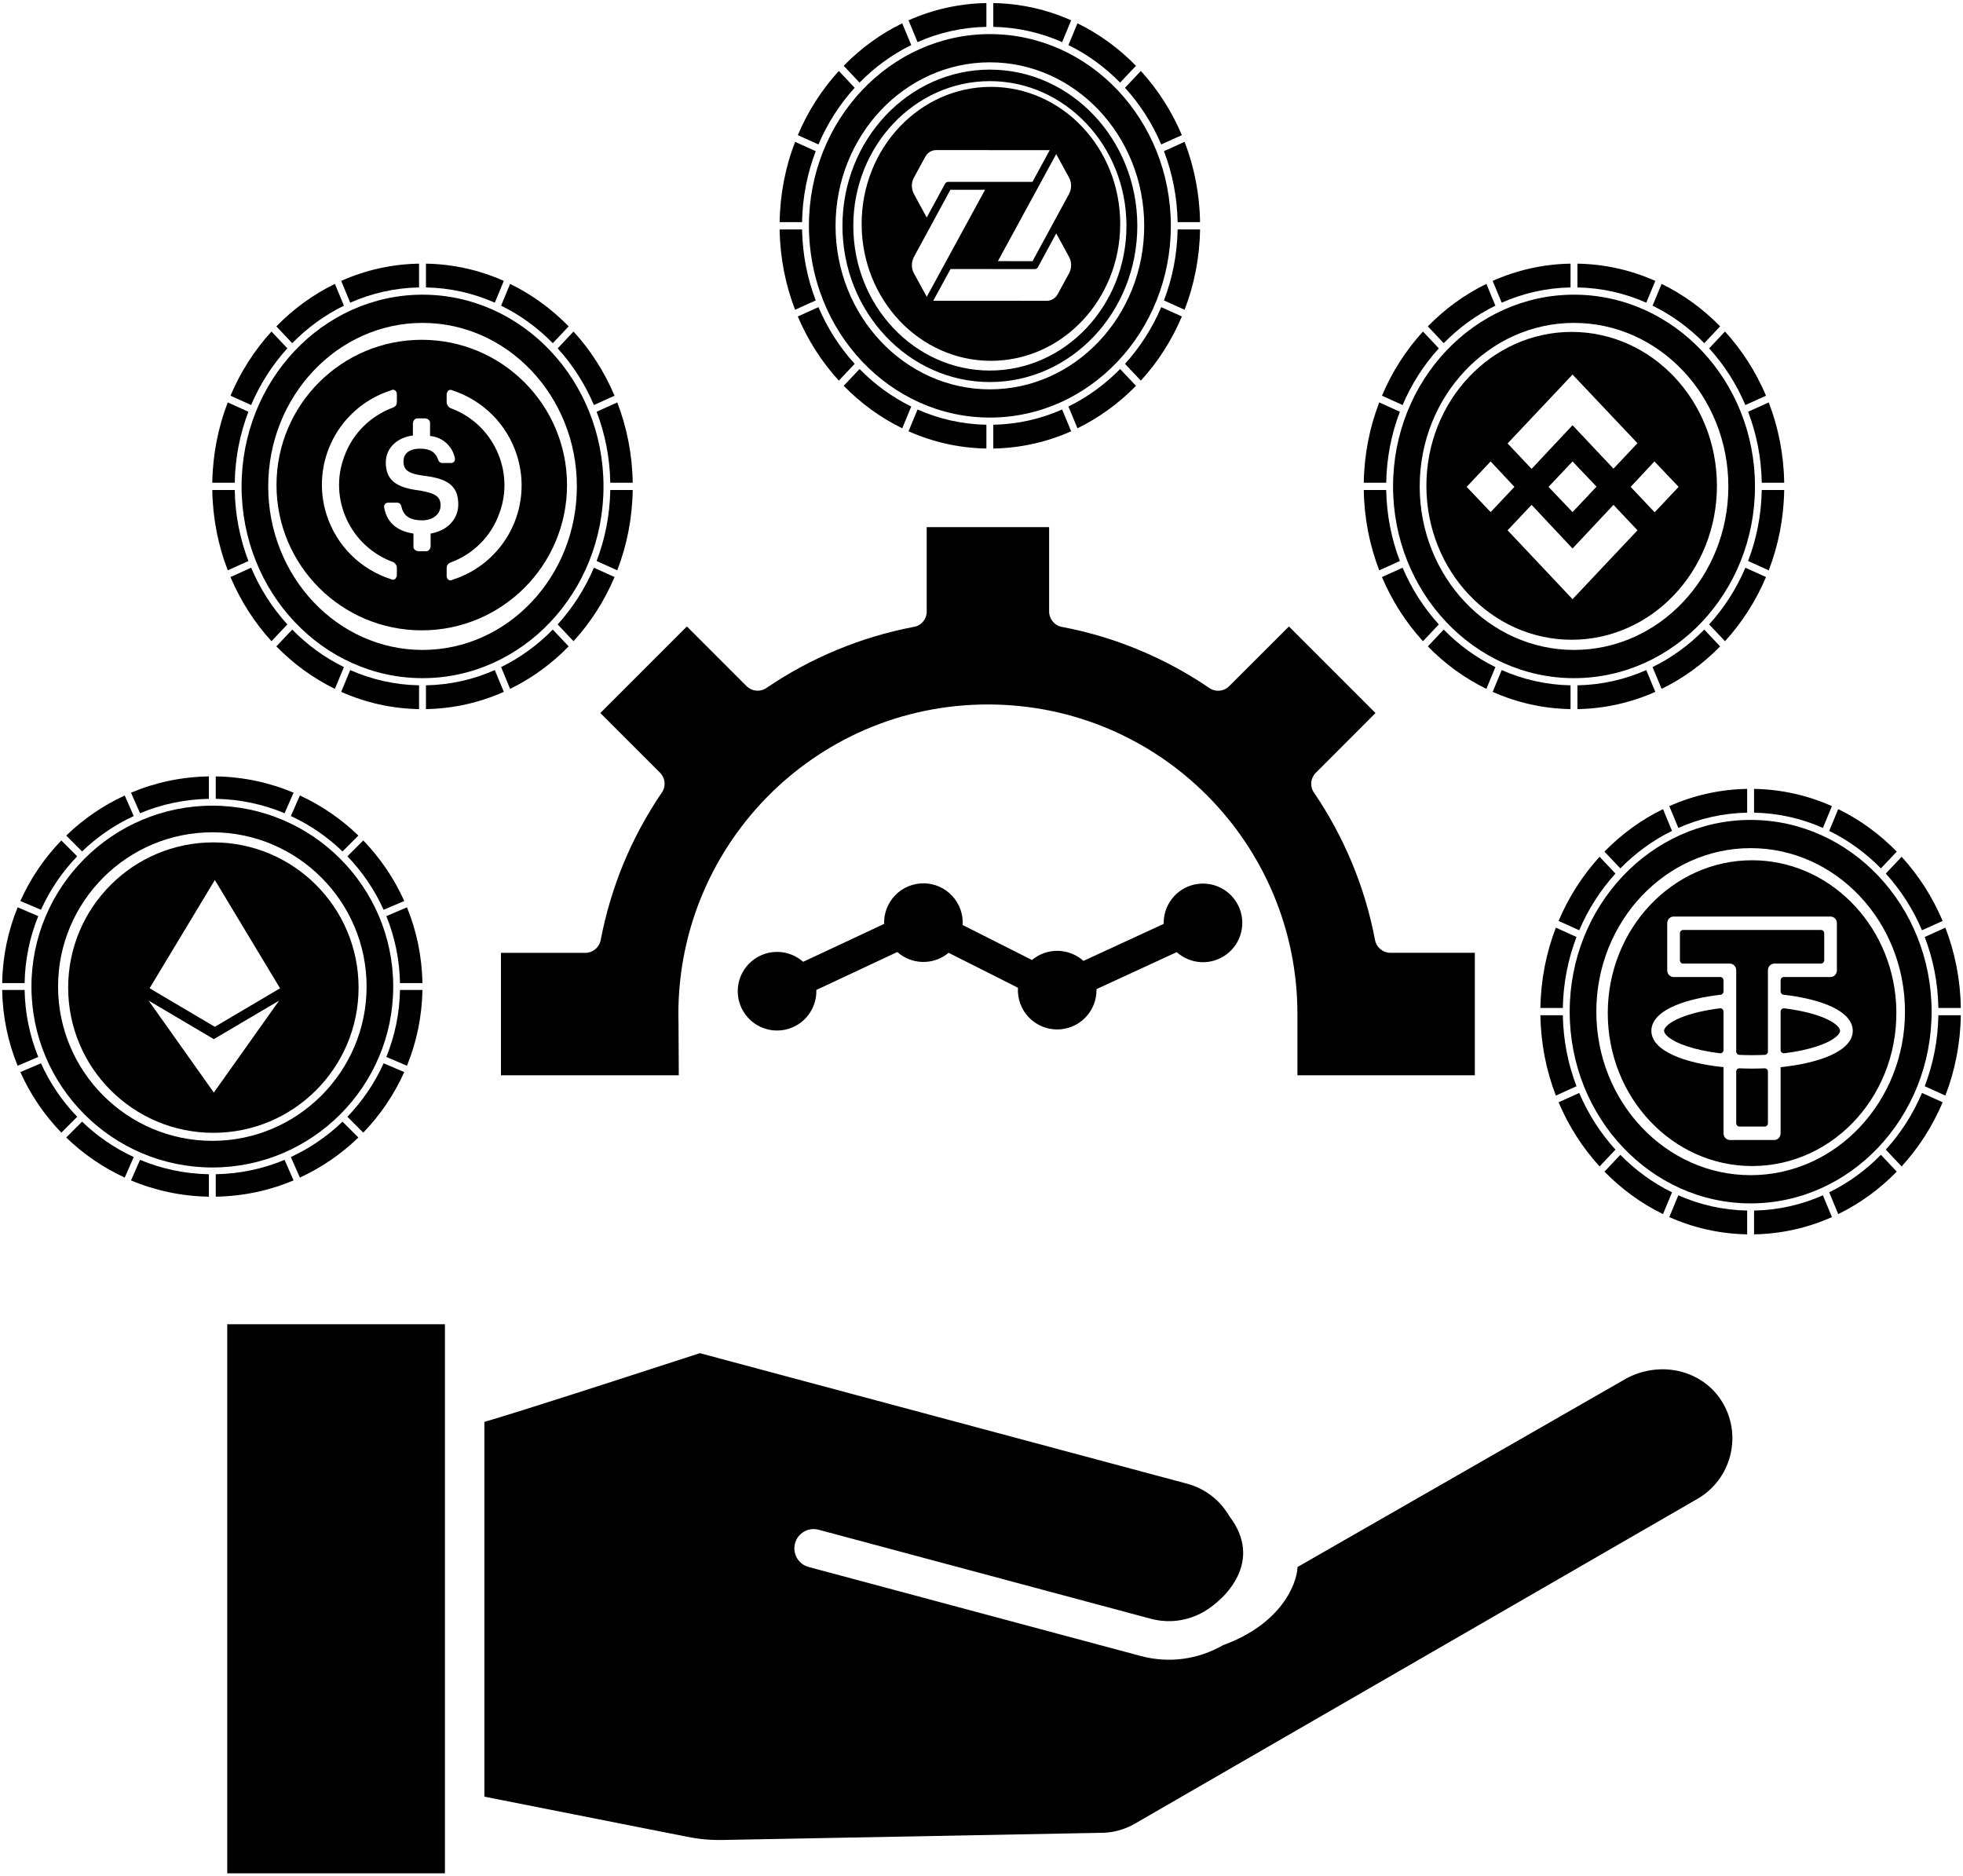 <svg width="451" height="431" viewBox="0 0 451 431" fill="none" xmlns="http://www.w3.org/2000/svg">
<path d="M111.286 412.749V326.653C120.088 324.083 142.153 316.913 154.559 312.888L154.953 312.76C157.379 311.97 159.545 311.264 160.799 310.865L272.734 340.853C276.854 341.961 280.31 344.62 282.467 348.349C290.253 358.545 281.797 367.204 276.596 370.259C272.867 372.408 268.539 372.983 264.419 371.883L188.077 351.428C185.722 350.8 183.285 352.196 182.657 354.559C182.022 356.922 183.425 359.352 185.788 359.987L262.122 380.442C268.532 382.155 275.244 381.262 281.027 377.931C294.313 373.099 297.954 363.955 298.114 359.987L373.769 316.61C381.848 312.386 391.558 314.926 395.871 322.392C400.294 330.065 397.658 339.908 389.993 344.332L260.793 418.923C258.326 420.355 255.52 421.116 252.655 421.057C252.611 421.057 252.567 421.057 252.522 421.064L166.182 422.696C163.221 422.755 160.71 422.526 157.801 421.95L111.286 412.749Z" fill="black"/>
<path d="M102.224 430.362V304.219H52.209V430.362H102.224Z" fill="black"/>
<path d="M203.128 212.25L184.528 220.96L184.526 220.962C182.972 219.581 180.989 218.779 178.912 218.69C176.835 218.601 174.791 219.232 173.125 220.476C171.459 221.719 170.273 223.5 169.768 225.516C169.262 227.533 169.468 229.662 170.35 231.545C171.232 233.427 172.736 234.948 174.609 235.85C176.483 236.751 178.609 236.98 180.631 236.495C182.653 236.011 184.446 234.844 185.707 233.191C186.968 231.538 187.62 229.501 187.554 227.423L206.153 218.709C207.772 220.148 209.853 220.957 212.018 220.989C214.183 221.022 216.288 220.275 217.948 218.885L233.877 226.92C233.803 228.137 233.976 229.356 234.385 230.504C234.795 231.652 235.433 232.705 236.261 233.6C237.088 234.495 238.088 235.213 239.201 235.711C240.313 236.209 241.515 236.476 242.734 236.497C243.952 236.519 245.163 236.293 246.292 235.834C247.421 235.375 248.445 234.692 249.303 233.826C250.162 232.961 250.836 231.93 251.285 230.797C251.734 229.664 251.95 228.452 251.918 227.234L270.352 218.734C271.898 220.123 273.876 220.936 275.952 221.036C278.028 221.136 280.075 220.517 281.748 219.283C283.421 218.05 284.616 216.277 285.134 214.263C285.651 212.25 285.458 210.121 284.588 208.233C283.717 206.346 282.222 204.816 280.355 203.903C278.488 202.99 276.363 202.749 274.339 203.22C272.315 203.691 270.515 204.847 269.243 206.491C267.972 208.135 267.306 210.167 267.359 212.245L248.925 220.747C247.309 219.295 245.222 218.474 243.05 218.436C240.877 218.398 238.763 219.144 237.096 220.539L221.168 212.504C221.242 211.285 221.068 210.063 220.657 208.913C220.245 207.763 219.605 206.709 218.774 205.814C217.943 204.918 216.94 204.201 215.824 203.704C214.708 203.208 213.502 202.943 212.281 202.926C211.06 202.909 209.848 203.14 208.718 203.604C207.589 204.069 206.565 204.758 205.709 205.629C204.854 206.501 204.184 207.537 203.74 208.675C203.296 209.813 203.088 211.029 203.128 212.25Z" fill="black"/>
<path d="M338.841 247.024H319.446H298.084V232.97C298.084 193.846 266.435 161.838 226.97 161.838C186.758 161.838 154.786 195.03 155.886 234.938L155.952 247.024H115.1V218.898H134.494C136.175 218.898 137.682 217.696 138.005 215.968C139.177 209.844 140.959 203.929 143.28 198.301C145.624 192.656 148.536 187.279 151.927 182.262C153.028 180.85 152.926 178.817 151.64 177.513L137.927 163.8L157.812 143.915L171.525 157.628C172.733 158.83 174.629 159.034 176.088 158.053C181.16 154.596 186.602 151.648 192.313 149.291C197.857 146.983 203.688 145.225 209.741 144.053C211.523 143.849 212.91 142.342 212.91 140.494V121.099H241.036V140.488C241.036 142.187 242.244 143.694 243.955 144.017C250.091 145.171 256.011 146.953 261.621 149.291C267.279 151.636 272.637 154.53 277.673 157.939C279.078 159.022 281.117 158.938 282.403 157.634L296.134 143.921L316.02 163.806L302.306 177.537C301.104 178.727 300.883 180.641 301.882 182.082C308.813 192.267 313.609 203.779 315.918 215.968C316.241 217.63 317.682 218.886 319.446 218.886H338.841V247.024Z" fill="black"/>
<path fill-rule="evenodd" clip-rule="evenodd" d="M49.021 193.522C67.446 193.522 82.382 208.458 82.382 226.883C82.382 245.308 67.446 260.244 49.021 260.244C30.596 260.244 15.66 245.308 15.66 226.883C15.66 208.458 30.596 193.522 49.021 193.522ZM49.128 238.724L34.147 229.874L49.129 250.995L64.125 229.874L49.128 238.724ZM34.371 227.032L49.359 202.161L64.343 227.04L49.357 235.891L34.371 227.032Z" fill="black"/>
<path d="M30.727 187.468L28.656 182.749C23.658 185.049 19.12 188.176 15.214 191.957L18.857 195.6C22.313 192.268 26.318 189.507 30.727 187.468Z" fill="black"/>
<path d="M5.654 227.43H0.5C0.6 233.577 1.85 239.447 4.051 244.836L8.792 242.815C6.857 238.048 5.752 232.861 5.654 227.43Z" fill="black"/>
<path d="M8.792 210.462L4.051 208.441C1.85 213.83 0.6 219.699 0.5 225.847H5.654C5.752 220.415 6.857 215.229 8.792 210.462Z" fill="black"/>
<path d="M9.416 244.27L4.675 246.29C6.993 251.472 10.196 256.173 14.095 260.2L17.737 256.557C14.3 252.993 11.473 248.843 9.416 244.27Z" fill="black"/>
<path d="M18.857 257.676L15.214 261.319C19.12 265.101 23.659 268.227 28.656 270.527L30.727 265.808C26.318 263.769 22.313 261.009 18.857 257.676Z" fill="black"/>
<path d="M78.694 195.6L82.337 191.957C78.431 188.176 73.892 185.049 68.895 182.749L66.825 187.468C71.233 189.507 75.239 192.268 78.694 195.6Z" fill="black"/>
<path d="M47.984 183.516V178.362C41.657 178.465 35.619 179.779 30.102 182.101L32.174 186.823C37.056 184.779 42.392 183.618 47.984 183.516Z" fill="black"/>
<path d="M88.135 209.006L92.876 206.986C90.558 201.804 87.355 197.103 83.457 193.077L79.814 196.719C83.251 200.284 86.078 204.434 88.135 209.006Z" fill="black"/>
<path d="M91.898 225.847H97.052C96.952 219.7 95.702 213.83 93.501 208.441L88.759 210.462C90.695 215.229 91.799 220.415 91.898 225.847Z" fill="black"/>
<path d="M67.45 182.101C61.932 179.779 55.895 178.465 49.568 178.362V183.516C55.159 183.618 60.495 184.779 65.378 186.823L67.45 182.101Z" fill="black"/>
<path d="M30.102 271.175C35.619 273.498 41.657 274.812 47.984 274.914V269.76C42.393 269.658 37.057 268.497 32.174 266.454L30.102 271.175Z" fill="black"/>
<path d="M17.737 196.719L14.095 193.077C10.196 197.104 6.993 201.804 4.675 206.986L9.416 209.006C11.473 204.434 14.3 200.284 17.737 196.719Z" fill="black"/>
<path d="M49.568 269.76V274.914C55.895 274.811 61.933 273.497 67.45 271.175L65.378 266.454C60.495 268.497 55.159 269.658 49.568 269.76Z" fill="black"/>
<path d="M88.759 242.815L93.501 244.835C95.701 239.447 96.952 233.577 97.052 227.43H91.898C91.799 232.861 90.695 238.048 88.759 242.815Z" fill="black"/>
<path d="M79.814 256.557L83.457 260.2C87.355 256.172 90.558 251.472 92.876 246.29L88.135 244.27C86.078 248.843 83.251 252.993 79.814 256.557Z" fill="black"/>
<path d="M66.825 265.808L68.895 270.527C73.893 268.227 78.431 265.101 82.337 261.319L78.694 257.676C75.239 261.009 71.233 263.769 66.825 265.808Z" fill="black"/>
<path d="M90.343 226.647C90.343 203.732 71.7 185.089 48.785 185.089C25.869 185.089 7.226 203.732 7.226 226.647C7.226 249.562 25.869 268.206 48.785 268.206C71.7 268.206 90.343 249.562 90.343 226.647ZM48.785 262.089C29.241 262.089 13.342 246.189 13.342 226.646C13.342 207.104 29.241 191.205 48.785 191.205C68.328 191.205 84.227 207.105 84.227 226.647C84.227 246.19 68.327 262.089 48.785 262.089Z" fill="black"/>
<path d="M384.148 190.882L382.076 185.881C377.076 188.319 372.536 191.633 368.629 195.64L372.273 199.501C375.73 195.97 379.737 193.044 384.148 190.882Z" fill="black"/>
<path d="M359.064 233.238H353.908C354.008 239.754 355.258 245.975 357.46 251.686L362.204 249.545C360.267 244.491 359.163 238.994 359.064 233.238Z" fill="black"/>
<path d="M362.204 215.253L357.46 213.112C355.258 218.823 354.008 225.044 353.908 231.56H359.064C359.163 225.803 360.267 220.306 362.204 215.253Z" fill="black"/>
<path d="M362.828 251.086L358.085 253.228C360.404 258.72 363.608 263.702 367.508 267.97L371.153 264.109C367.714 260.332 364.886 255.933 362.828 251.086Z" fill="black"/>
<path d="M372.273 265.296L368.629 269.157C372.536 273.165 377.077 276.479 382.076 278.916L384.148 273.915C379.737 271.753 375.73 268.828 372.273 265.296Z" fill="black"/>
<path d="M432.135 199.501L435.779 195.64C431.872 191.633 427.331 188.319 422.332 185.881L420.26 190.882C424.671 193.044 428.679 195.97 432.135 199.501Z" fill="black"/>
<path d="M401.412 186.694V181.231C395.082 181.34 389.042 182.733 383.523 185.194L385.596 190.198C390.479 188.033 395.818 186.802 401.412 186.694Z" fill="black"/>
<path d="M441.58 213.711L446.323 211.569C444.004 206.077 440.8 201.095 436.899 196.827L433.255 200.688C436.694 204.466 439.522 208.865 441.58 213.711Z" fill="black"/>
<path d="M445.344 231.56H450.5C450.4 225.045 449.15 218.823 446.948 213.112L442.204 215.253C444.141 220.306 445.246 225.803 445.344 231.56Z" fill="black"/>
<path d="M420.886 185.194C415.366 182.733 409.326 181.34 402.997 181.231V186.694C408.59 186.802 413.929 188.033 418.813 190.198L420.886 185.194Z" fill="black"/>
<path d="M383.523 279.603C389.042 282.065 395.082 283.458 401.412 283.566V278.103C395.819 277.996 390.48 276.765 385.596 274.599L383.523 279.603Z" fill="black"/>
<path d="M371.153 200.688L367.508 196.827C363.608 201.096 360.404 206.077 358.085 211.569L362.828 213.711C364.886 208.865 367.714 204.466 371.153 200.688Z" fill="black"/>
<path d="M402.997 278.103V283.566C409.327 283.457 415.367 282.064 420.886 279.603L418.813 274.599C413.929 276.765 408.59 277.996 402.997 278.103Z" fill="black"/>
<path d="M442.204 249.544L446.948 251.686C449.149 245.974 450.4 239.753 450.5 233.237H445.344C445.246 238.994 444.141 244.491 442.204 249.544Z" fill="black"/>
<path d="M433.255 264.109L436.899 267.97C440.8 263.702 444.004 258.72 446.323 253.228L441.58 251.086C439.522 255.933 436.694 260.332 433.255 264.109Z" fill="black"/>
<path d="M420.26 273.915L422.332 278.916C427.332 276.479 431.872 273.165 435.779 269.157L432.135 265.296C428.679 268.828 424.671 271.753 420.26 273.915Z" fill="black"/>
<path d="M443.789 232.408C443.789 208.12 425.138 188.361 402.213 188.361C379.288 188.361 360.637 208.12 360.637 232.408C360.637 256.696 379.288 276.456 402.213 276.456C425.138 276.456 443.789 256.696 443.789 232.408ZM402.213 269.972C382.662 269.972 366.756 253.12 366.756 232.407C366.756 211.694 382.662 194.843 402.213 194.843C421.764 194.843 437.67 211.695 437.67 232.408C437.67 253.121 421.764 269.972 402.213 269.972Z" fill="black"/>
<path d="M398.896 246.197V258.034C398.896 258.46 399.222 258.806 399.624 258.806H405.453C405.856 258.806 406.182 258.46 406.182 258.034V246.197C406.182 245.757 405.835 245.409 405.42 245.427C403.531 245.509 401.607 245.512 399.657 245.427C399.242 245.409 398.896 245.757 398.896 246.197Z" fill="black"/>
<path d="M418.964 233.794C416.612 232.823 413.456 232.078 409.911 231.643C409.477 231.59 409.096 231.948 409.096 232.411V241.202C409.096 241.664 409.477 242.022 409.911 241.969C412.709 241.628 415.271 241.093 417.433 240.38C421.636 238.996 422.758 237.482 422.758 236.805C422.758 236.139 421.764 234.951 418.964 233.794Z" fill="black"/>
<path d="M398.895 222.91V241.561C398.895 241.974 399.201 242.316 399.59 242.334C401.548 242.424 403.496 242.425 405.486 242.334C405.875 242.316 406.181 241.974 406.181 241.561V222.91C406.181 222.057 406.834 221.366 407.639 221.366H418.386C418.788 221.366 419.115 221.02 419.115 220.594V214.418C419.115 213.992 418.788 213.646 418.386 213.646H386.69C386.288 213.646 385.962 213.992 385.962 214.418V220.594C385.962 221.02 386.288 221.366 386.69 221.366H397.438C398.242 221.366 398.895 222.057 398.895 222.91Z" fill="black"/>
<path d="M386.112 233.794C383.312 234.951 382.319 236.139 382.319 236.805C382.319 237.482 383.44 238.996 387.643 240.38C389.805 241.093 392.367 241.628 395.166 241.969C395.599 242.022 395.981 241.664 395.981 241.202V232.411C395.981 231.948 395.599 231.59 395.166 231.643C391.62 232.078 388.464 232.823 386.112 233.794Z" fill="black"/>
<path d="M402.538 197.628C384.258 197.628 369.385 213.385 369.385 232.752C369.385 252.12 384.258 267.877 402.538 267.877C421.591 267.877 436.847 250.917 435.622 230.459C434.504 212.05 419.971 197.628 402.538 197.628ZM409.096 245.161V260.35C409.096 261.203 408.444 261.894 407.639 261.894H397.438C396.633 261.894 395.981 261.203 395.981 260.35V245.161C387 244.243 379.404 241.411 379.404 236.805C379.404 235.184 380.384 232.846 385.054 230.917C387.742 229.807 391.339 228.973 395.334 228.518C395.702 228.476 395.981 228.144 395.981 227.751V225.226C395.981 224.8 395.654 224.454 395.252 224.454H384.505C383.7 224.454 383.047 223.763 383.047 222.91V212.103C383.047 211.25 383.7 210.559 384.505 210.559H420.572C421.377 210.559 422.029 211.25 422.029 212.103V222.91C422.029 223.763 421.377 224.454 420.572 224.454H409.825C409.422 224.454 409.096 224.8 409.096 225.226V227.751C409.096 228.144 409.375 228.476 409.743 228.518C413.738 228.973 417.335 229.807 420.023 230.917C424.692 232.846 425.673 235.184 425.673 236.805C425.673 241.412 418.076 244.243 409.096 245.161Z" fill="black"/>
<path fill-rule="evenodd" clip-rule="evenodd" d="M226.625 6.169V0.706C220.295 0.815 214.255 2.208 208.735 4.668L210.808 9.673C215.692 7.507 221.031 6.276 226.625 6.169ZM207.289 5.356L209.36 10.357C204.95 12.519 200.943 15.445 197.486 18.976L193.841 15.115C197.749 11.107 202.289 7.793 207.289 5.356ZM179.121 52.713H184.277C184.375 58.468 185.48 63.966 187.417 69.019L182.673 71.161C180.471 65.45 179.22 59.228 179.121 52.713ZM187.417 34.728L182.673 32.586C180.471 38.298 179.22 44.518 179.121 51.034H184.277C184.375 45.278 185.48 39.78 187.417 34.728ZM183.298 72.702L188.041 70.561C190.099 75.408 192.927 79.807 196.365 83.584L192.721 87.445C188.821 83.177 185.617 78.195 183.298 72.702ZM197.486 84.77L193.841 88.631C197.749 92.639 202.289 95.953 207.289 98.391L209.36 93.389C204.95 91.228 200.943 88.302 197.486 84.77ZM260.992 15.115L257.348 18.976C253.891 15.445 249.883 12.519 245.473 10.357L247.544 5.356C252.544 7.793 257.085 11.107 260.992 15.115ZM271.535 31.044L266.792 33.185C264.735 28.339 261.906 23.941 258.468 20.163L262.112 16.302C266.012 20.57 269.216 25.552 271.535 31.044ZM270.557 51.034H275.713C275.613 44.519 274.362 38.298 272.161 32.586L267.417 34.728C269.353 39.78 270.458 45.278 270.557 51.034ZM228.209 0.706C234.539 0.815 240.579 2.208 246.099 4.668L244.026 9.673C239.141 7.507 233.803 6.276 228.209 6.169V0.706ZM208.735 99.078C214.255 101.539 220.295 102.932 226.625 103.04V97.577C221.031 97.47 215.693 96.239 210.808 94.073L208.735 99.078ZM192.721 16.302L196.365 20.163C192.927 23.941 190.099 28.339 188.041 33.185L183.298 31.044C185.617 25.552 188.821 20.57 192.721 16.302ZM228.209 97.577V103.04C234.539 102.931 240.58 101.538 246.099 99.078L244.026 94.073C239.141 96.239 233.803 97.47 228.209 97.577ZM272.161 71.16L267.417 69.018C269.353 63.966 270.458 58.468 270.557 52.712H275.713C275.613 59.227 274.362 65.449 272.161 71.16ZM258.468 83.584L262.112 87.445C266.012 83.176 269.216 78.195 271.535 72.702L266.792 70.561C264.735 75.408 261.906 79.807 258.468 83.584ZM247.544 98.391L245.473 93.389C249.883 91.228 253.891 88.302 257.348 84.77L260.992 88.631C257.085 92.639 252.545 95.953 247.544 98.391ZM227.425 15.996C208.748 15.996 193.553 32.094 193.553 51.883C193.553 71.671 208.748 87.769 227.425 87.769C246.102 87.769 261.298 71.671 261.298 51.883C261.298 32.094 246.102 15.996 227.425 15.996ZM227.425 85.126C210.123 85.126 196.047 70.213 196.047 51.882C196.047 33.55 210.123 18.639 227.425 18.639C244.728 18.639 258.804 33.551 258.804 51.883C258.804 70.214 244.727 85.126 227.425 85.126ZM227.426 7.835C250.351 7.835 269.001 27.595 269.001 51.883C269.001 76.17 250.351 95.93 227.426 95.93C204.501 95.93 185.85 76.17 185.85 51.883C185.85 27.595 204.501 7.835 227.426 7.835ZM191.969 51.882C191.969 72.595 207.874 89.447 227.426 89.447C246.976 89.447 262.883 72.596 262.883 51.883C262.883 31.17 246.977 14.318 227.426 14.318C207.874 14.318 191.969 31.169 191.969 51.882ZM257.368 51.423C257.368 68.803 244.07 82.892 227.665 82.892C211.261 82.892 197.963 68.803 197.963 51.423C197.963 34.044 211.261 19.955 227.665 19.955C244.07 19.955 257.368 34.044 257.368 51.423ZM245.613 62.79L242.999 67.587C242.49 68.519 241.542 69.102 240.525 69.102L214.41 69.091L218.386 61.8L227.775 61.811H227.779L237.721 61.822C238.031 61.822 238.312 61.647 238.467 61.367L242.672 53.617L245.613 59.012C246.245 60.176 246.245 61.625 245.613 62.79ZM241.927 51.343L245.61 44.566C246.245 43.397 246.242 41.948 245.606 40.78L242.665 35.4L229.266 59.992L237.227 60.002L241.927 51.343ZM226.318 43.601L212.923 68.181L209.985 62.801C209.346 61.636 209.346 60.188 209.982 59.019L213.654 52.253C213.654 52.253 213.658 52.253 213.658 52.249L218.351 43.601H226.318ZM237.207 41.781L241.178 34.49L215.067 34.483C214.05 34.483 213.102 35.061 212.593 35.997L209.979 40.791C209.343 41.955 209.343 43.404 209.979 44.572L212.913 49.97L217.111 42.239C217.266 41.955 217.548 41.781 217.857 41.781H237.207Z" fill="black"/>
<path d="M343.567 70.219L341.496 65.218C336.496 67.656 331.956 70.969 328.048 74.977L331.693 78.838C335.15 75.307 339.157 72.381 343.567 70.219Z" fill="black"/>
<path d="M318.484 112.575H313.328C313.427 119.09 314.678 125.312 316.88 131.023L321.624 128.882C319.687 123.828 318.582 118.331 318.484 112.575Z" fill="black"/>
<path d="M321.624 94.59L316.88 92.449C314.678 98.16 313.427 104.381 313.328 110.897H318.484C318.582 105.14 319.687 99.643 321.624 94.59Z" fill="black"/>
<path d="M322.248 130.423L317.505 132.565C319.824 138.057 323.028 143.039 326.928 147.307L330.572 143.446C327.134 139.669 324.306 135.27 322.248 130.423Z" fill="black"/>
<path d="M331.693 144.633L328.048 148.494C331.956 152.502 336.496 155.815 341.496 158.253L343.567 153.252C339.157 151.09 335.15 148.165 331.693 144.633Z" fill="black"/>
<path d="M391.555 78.838L395.199 74.977C391.292 70.969 386.751 67.656 381.751 65.218L379.68 70.219C384.09 72.381 388.098 75.307 391.555 78.838Z" fill="black"/>
<path d="M360.832 66.031V60.568C354.502 60.677 348.462 62.07 342.942 64.531L345.015 69.535C349.899 67.369 355.238 66.138 360.832 66.031Z" fill="black"/>
<path d="M400.999 93.048L405.742 90.906C403.423 85.414 400.219 80.432 396.319 76.164L392.675 80.025C396.113 83.803 398.942 88.202 400.999 93.048Z" fill="black"/>
<path d="M404.764 110.897H409.92C409.82 104.381 408.569 98.16 406.368 92.449L401.624 94.59C403.56 99.643 404.665 105.14 404.764 110.897Z" fill="black"/>
<path d="M380.306 64.531C374.786 62.07 368.746 60.677 362.416 60.568V66.031C368.01 66.138 373.348 67.369 378.233 69.535L380.306 64.531Z" fill="black"/>
<path d="M342.942 158.94C348.462 161.402 354.502 162.795 360.832 162.903V157.44C355.238 157.332 349.9 156.101 345.015 153.936L342.942 158.94Z" fill="black"/>
<path d="M330.572 80.025L326.928 76.164C323.028 80.433 319.824 85.414 317.505 90.906L322.248 93.048C324.306 88.202 327.134 83.803 330.572 80.025Z" fill="black"/>
<path d="M362.416 157.44V162.903C368.746 162.794 374.787 161.401 380.306 158.94L378.233 153.936C373.348 156.101 368.01 157.332 362.416 157.44Z" fill="black"/>
<path d="M401.624 128.881L406.368 131.022C408.569 125.311 409.82 119.089 409.92 112.574H404.764C404.665 118.331 403.56 123.828 401.624 128.881Z" fill="black"/>
<path d="M392.675 143.446L396.319 147.307C400.219 143.038 403.423 138.057 405.742 132.565L400.999 130.423C398.942 135.27 396.113 139.669 392.675 143.446Z" fill="black"/>
<path d="M379.68 153.252L381.751 158.253C386.752 155.815 391.292 152.502 395.199 148.494L391.555 144.633C388.098 148.165 384.09 151.09 379.68 153.252Z" fill="black"/>
<path d="M403.208 111.745C403.208 87.457 384.558 67.697 361.633 67.697C338.708 67.697 320.057 87.457 320.057 111.745C320.057 136.033 338.708 155.793 361.633 155.793C384.558 155.793 403.208 136.033 403.208 111.745ZM361.633 149.309C342.081 149.309 326.176 132.457 326.176 111.744C326.176 91.031 342.081 74.18 361.633 74.18C381.184 74.18 397.09 91.032 397.09 111.745C397.09 132.458 381.183 149.309 361.633 149.309Z" fill="black"/>
<path fill-rule="evenodd" clip-rule="evenodd" d="M361.09 76.252C379.522 76.252 394.465 92.083 394.465 111.612C394.465 131.14 379.522 146.971 361.09 146.971C342.657 146.971 327.715 131.14 327.715 111.612C327.715 92.083 342.657 76.252 361.09 76.252ZM376.212 101.821L361.291 86.049L346.37 101.873L351.884 107.716L361.291 97.689L370.698 107.665L376.212 101.821ZM347.939 111.849L342.475 106.003L336.962 111.849L342.477 117.643L347.939 111.849ZM366.803 111.797L361.291 106.005H361.291L355.778 111.849L361.291 117.643L366.803 111.797ZM385.666 111.849L380.107 106.003L374.643 111.849L380.156 117.694L385.666 111.849ZM376.213 121.824L370.698 115.981L361.291 126.008L351.884 115.981L346.369 121.826L361.291 137.648L376.213 121.824Z" fill="black"/>
<path d="M79.015 70.219L76.944 65.218C71.943 67.656 67.403 70.969 63.496 74.977L67.14 78.838C70.597 75.307 74.605 72.381 79.015 70.219Z" fill="black"/>
<path d="M53.931 112.575H48.775C48.875 119.09 50.126 125.312 52.328 131.023L57.071 128.882C55.135 123.828 54.03 118.331 53.931 112.575Z" fill="black"/>
<path d="M57.071 94.59L52.328 92.449C50.126 98.16 48.875 104.381 48.775 110.897H53.931C54.03 105.14 55.135 99.643 57.071 94.59Z" fill="black"/>
<path d="M57.695 130.423L52.952 132.565C55.272 138.057 58.475 143.039 62.376 147.307L66.02 143.446C62.582 139.669 59.753 135.27 57.695 130.423Z" fill="black"/>
<path d="M67.14 144.633L63.496 148.494C67.403 152.502 71.944 155.815 76.944 158.253L79.015 153.252C74.605 151.09 70.597 148.165 67.14 144.633Z" fill="black"/>
<path d="M127.002 78.838L130.647 74.977C126.739 70.969 122.198 67.656 117.199 65.218L115.128 70.219C119.538 72.381 123.546 75.307 127.002 78.838Z" fill="black"/>
<path d="M96.28 66.031V60.568C89.949 60.677 83.909 62.07 78.39 64.531L80.463 69.535C85.347 67.369 90.685 66.138 96.28 66.031Z" fill="black"/>
<path d="M136.447 93.048L141.19 90.906C138.871 85.414 135.667 80.432 131.767 76.164L128.122 80.025C131.561 83.803 134.389 88.202 136.447 93.048Z" fill="black"/>
<path d="M140.211 110.897H145.367C145.268 104.381 144.017 98.16 141.815 92.449L137.071 94.59C139.008 99.643 140.113 105.14 140.211 110.897Z" fill="black"/>
<path d="M115.753 64.531C110.234 62.07 104.193 60.677 97.864 60.568V66.031C103.457 66.138 108.796 67.369 113.681 69.535L115.753 64.531Z" fill="black"/>
<path d="M78.39 158.94C83.909 161.402 89.949 162.795 96.28 162.903V157.44C90.686 157.332 85.347 156.101 80.463 153.936L78.39 158.94Z" fill="black"/>
<path d="M66.02 80.025L62.376 76.164C58.475 80.433 55.272 85.414 52.952 90.906L57.695 93.048C59.753 88.202 62.582 83.803 66.02 80.025Z" fill="black"/>
<path d="M97.864 157.44V162.903C104.194 162.794 110.234 161.401 115.753 158.94L113.681 153.936C108.796 156.101 103.457 157.332 97.864 157.44Z" fill="black"/>
<path d="M137.071 128.881L141.815 131.022C144.016 125.311 145.268 119.089 145.367 112.574H140.211C140.113 118.331 139.008 123.828 137.071 128.881Z" fill="black"/>
<path d="M128.122 143.446L131.767 147.307C135.667 143.038 138.871 138.057 141.19 132.565L136.447 130.423C134.389 135.27 131.561 139.669 128.122 143.446Z" fill="black"/>
<path d="M115.128 153.252L117.199 158.253C122.199 155.815 126.739 152.502 130.647 148.494L127.002 144.633C123.546 148.165 119.538 151.09 115.128 153.252Z" fill="black"/>
<path d="M138.656 111.745C138.656 87.457 120.005 67.697 97.08 67.697C74.155 67.697 55.504 87.457 55.504 111.745C55.504 136.033 74.155 155.793 97.08 155.793C120.005 155.793 138.656 136.033 138.656 111.745ZM97.08 149.309C77.529 149.309 61.623 132.457 61.623 111.744C61.623 91.031 77.529 74.18 97.08 74.18C116.632 74.18 132.537 91.032 132.537 111.745C132.537 132.458 116.631 149.309 97.08 149.309Z" fill="black"/>
<path d="M96.899 78.061C115.332 78.061 130.273 93.002 130.273 111.434C130.273 129.867 115.332 144.808 96.899 144.808C78.466 144.808 63.526 129.867 63.526 111.434C63.526 93.002 78.466 78.061 96.899 78.061ZM103.891 89.658C103.382 89.408 102.873 89.658 102.748 90.165C102.621 90.292 102.621 90.419 102.621 90.672V92.445L102.641 92.662C102.75 93.091 103.014 93.464 103.382 93.711C113.298 97.257 118.383 108.27 114.695 118.017C112.789 123.336 108.595 127.385 103.382 129.285C102.873 129.537 102.621 129.917 102.621 130.551V132.324L102.631 132.508C102.651 132.708 102.734 132.897 102.87 133.046C103.005 133.195 103.185 133.296 103.382 133.336C103.509 133.336 103.764 133.336 103.891 133.21C106.752 132.317 109.408 130.867 111.706 128.943C114.004 127.019 115.898 124.659 117.281 122C118.663 119.34 119.505 116.434 119.76 113.447C120.014 110.461 119.676 107.454 118.763 104.599C116.477 97.382 110.883 91.936 103.891 89.658ZM90.416 89.533C90.289 89.533 90.035 89.533 89.907 89.658C87.046 90.551 84.391 92.002 82.093 93.926C79.795 95.85 77.9 98.21 76.518 100.869C75.135 103.528 74.293 106.435 74.038 109.421C73.784 112.408 74.123 115.415 75.035 118.27C77.322 125.361 82.788 130.806 89.907 133.083C90.416 133.336 90.925 133.083 91.05 132.576C91.178 132.451 91.178 132.322 91.178 132.07V130.297L91.157 130.13C91.069 129.777 90.742 129.375 90.416 129.158C80.5 125.612 75.415 114.599 79.103 104.851C81.009 99.532 85.204 95.484 90.416 93.584C90.925 93.331 91.178 92.952 91.178 92.317V90.545L91.167 90.361C91.147 90.161 91.064 89.972 90.928 89.823C90.793 89.674 90.614 89.572 90.416 89.533ZM97.79 96.116H95.881L95.698 96.132C95.281 96.216 94.976 96.575 94.863 97.129V100.042L94.431 100.108C90.869 100.742 88.637 103.202 88.637 106.245C88.637 110.421 91.178 112.066 96.517 112.7C100.078 113.333 101.221 114.094 101.221 116.119C101.221 118.142 99.442 119.536 97.026 119.536C93.72 119.536 92.577 118.145 92.195 116.244C92.07 115.739 91.686 115.485 91.305 115.485H89.144L88.979 115.5C88.773 115.533 88.587 115.64 88.454 115.8C88.321 115.96 88.25 116.163 88.255 116.371V116.497L88.324 116.872C88.929 119.842 90.965 121.968 94.993 122.575V125.614L95.009 125.797C95.093 126.21 95.454 126.515 96.01 126.625H97.917L98.101 126.609C98.518 126.525 98.822 126.167 98.935 125.614V122.573L99.367 122.489C102.94 121.734 105.29 119.15 105.29 115.863C105.29 111.432 102.621 109.914 97.281 109.28C93.466 108.773 92.704 107.761 92.704 105.988C92.704 104.215 93.977 103.076 96.517 103.076C98.806 103.076 100.078 103.836 100.712 105.736C100.778 105.92 100.899 106.079 101.058 106.192C101.217 106.305 101.407 106.366 101.603 106.368H103.636L103.801 106.355C104.008 106.323 104.195 106.216 104.329 106.055C104.462 105.894 104.533 105.69 104.527 105.481V105.356L104.45 104.995C104.137 103.699 103.423 102.534 102.409 101.667C101.396 100.799 100.135 100.274 98.806 100.165V97.129L98.789 96.946C98.706 96.531 98.347 96.226 97.79 96.116Z" fill="black"/>
</svg>
